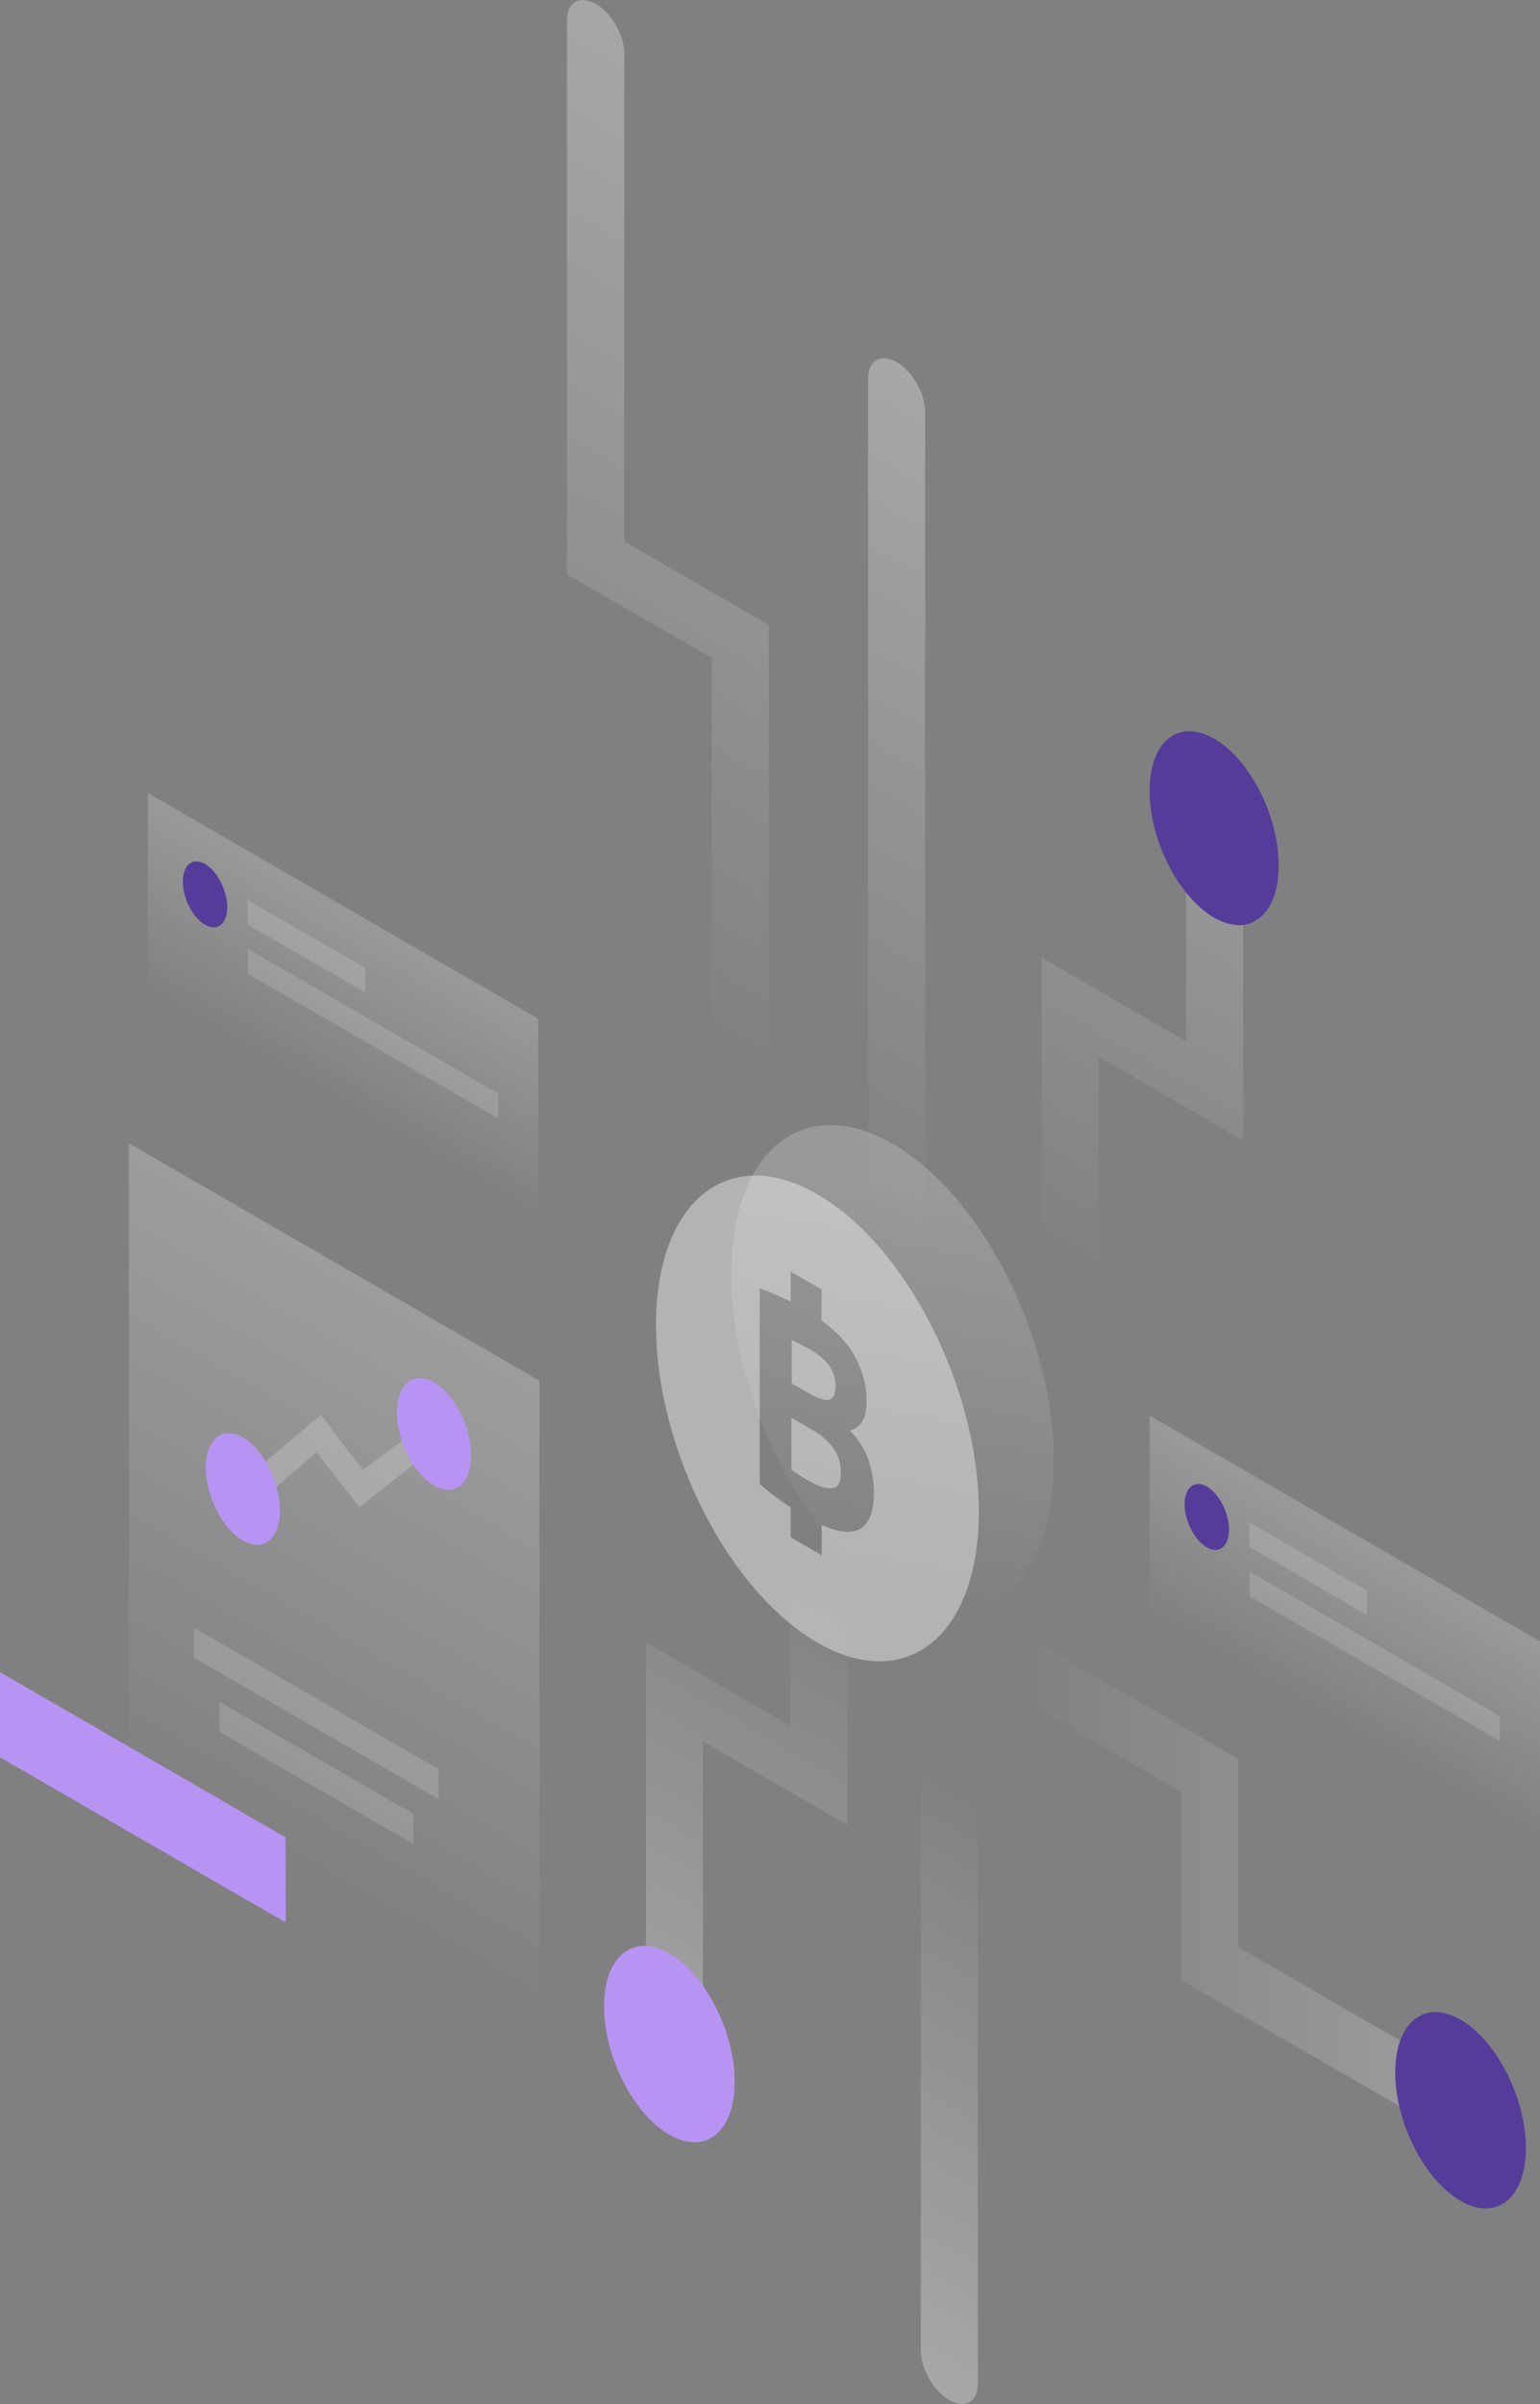 <svg width="450" height="702" viewBox="0 0 450 702" fill="none" xmlns="http://www.w3.org/2000/svg">
<rect x="0" y="0" width="450" height="702" fill="#808080" stroke="none"/>
<path opacity="0.3" d="M174.075 1.14C178.718 3.795 182.403 10.286 182.403 15.596V158.092L224.632 182.505V329.5C224.632 334.811 220.873 336.95 216.304 334.294C211.661 331.639 207.976 325.149 207.976 319.838V192.093L165.673 167.754V5.934C165.673 0.624 169.432 -1.515 174.075 1.14Z" fill="url(#paint0_linear_1_6)"/>
<path opacity="0.3" d="M197.068 620.098C201.711 622.753 205.396 620.614 205.396 615.303V508.505L247.625 532.918V462.998C247.625 457.688 243.867 451.197 239.297 448.542C234.654 445.887 230.969 448.026 230.969 453.336V504.006L188.741 479.593V605.641C188.741 610.952 192.499 617.442 197.068 620.098Z" fill="url(#paint1_linear_1_6)"/>
<path opacity="0.3" d="M261.996 105.726C266.639 108.381 270.324 114.871 270.324 120.182V362.617C270.324 367.927 266.566 370.066 261.996 367.411C257.353 364.755 253.669 358.265 253.669 352.955V110.52C253.669 105.209 257.427 103.07 261.996 105.726Z" fill="url(#paint2_linear_1_6)"/>
<path d="M214.682 607.928C214.682 622.532 206.133 629.465 195.594 623.343C185.056 617.295 176.507 600.479 176.507 585.875C176.507 571.271 185.056 564.338 195.594 570.46C206.133 576.508 214.682 593.324 214.682 607.928Z" fill="#B794F4"/>
<path opacity="0.3" d="M354.929 227.275C350.286 224.62 346.602 226.759 346.602 232.069V304.055L304.373 279.641V368.074C304.373 373.385 308.131 379.875 312.701 382.531C317.343 385.186 321.028 383.047 321.028 377.736V308.554L363.257 332.967V241.731C363.257 236.421 359.499 229.93 354.929 227.275Z" fill="url(#paint3_linear_1_6)"/>
<path d="M373.649 252.721C373.649 267.177 365.174 273.962 354.782 267.988C344.391 261.94 335.916 245.419 335.916 230.963C335.916 216.506 344.317 209.721 354.782 215.695C365.247 221.743 373.649 238.264 373.649 252.721Z" fill="#553C9A"/>
<path opacity="0.3" d="M435.703 620.909C435.703 615.599 431.944 609.108 427.375 606.453L361.783 568.542V513.595L296.634 475.979C291.991 473.324 288.307 475.463 288.307 480.773C288.307 486.084 292.065 492.574 296.634 495.229L345.128 523.257V578.204L427.448 625.703C432.018 628.358 435.703 626.219 435.703 620.909Z" fill="url(#paint4_linear_1_6)"/>
<path opacity="0.3" d="M277.399 700.86C272.756 698.205 269.071 691.714 269.071 686.404V511.603C269.071 506.293 272.83 504.154 277.399 506.809C282.042 509.464 285.727 515.955 285.727 521.265V696.066C285.727 701.376 281.968 703.515 277.399 700.86Z" fill="url(#paint5_linear_1_6)"/>
<path d="M445.873 627.252C445.873 641.855 437.324 648.788 426.785 642.667C416.246 636.619 407.697 619.802 407.697 605.199C407.697 590.595 416.246 583.662 426.785 589.784C437.324 595.832 445.873 612.648 445.873 627.252Z" fill="#553C9A"/>
<path opacity="0.3" d="M37.66 333.852L157.64 403.182V625.629L37.66 556.299V333.852Z" fill="url(#paint6_linear_1_6)"/>
<path opacity="0.15" d="M56.674 475.315L128.161 516.618V525.395L56.674 484.092V475.315Z" fill="white"/>
<path opacity="0.15" d="M64.117 496.925L120.791 529.673V538.45L64.117 505.702V496.925Z" fill="white"/>
<path d="M83.426 536.532L0 488.296V513.152L83.5 561.388L83.426 536.532Z" fill="#B794F4"/>
<path opacity="0.2" d="M123.665 425.382L105.02 440.134L92.491 424.055L76.13 438.216L69.645 433.496L93.744 413.213L105.978 429.291L119.464 419.261L123.665 425.382Z" fill="white"/>
<path d="M137.668 425.014C137.668 433.348 132.804 437.257 126.834 433.791C120.865 430.324 116.001 420.81 116.001 412.476C116.001 404.141 120.865 400.232 126.834 403.699C132.804 407.165 137.668 416.753 137.668 425.014Z" fill="#B794F4"/>
<path d="M81.805 441.093C81.805 449.427 76.941 453.336 70.971 449.869C65.002 446.403 60.138 436.888 60.138 428.554C60.138 420.22 65.002 416.311 70.971 419.777C76.941 423.244 81.805 432.758 81.805 441.093Z" fill="#B794F4"/>
<path opacity="0.2" d="M450 479.298L335.916 413.36V472.807L450 538.745V479.298Z" fill="url(#paint7_linear_1_6)"/>
<path opacity="0.15" d="M365.1 444.633L399.443 464.473V471.627L365.1 451.713V444.633Z" fill="white"/>
<path opacity="0.15" d="M365.173 458.941L438.282 501.13V508.358L365.173 466.169V458.941Z" fill="white"/>
<path d="M359.13 446.698C359.13 451.566 356.256 453.926 352.645 451.861C349.034 449.796 346.159 444.116 346.159 439.249C346.159 434.381 349.034 432.02 352.645 434.086C356.256 436.151 359.13 441.83 359.13 446.698Z" fill="#553C9A"/>
<path opacity="0.2" d="M157.272 297.49L43.187 231.553V291L157.272 356.937V297.49Z" fill="url(#paint8_linear_1_6)"/>
<path opacity="0.15" d="M72.372 262.825L106.715 282.665V289.82L72.372 269.979V262.825Z" fill="white"/>
<path opacity="0.15" d="M72.445 277.134L145.554 319.322V326.55L72.445 284.362V277.134Z" fill="white"/>
<path d="M66.402 264.89C66.402 269.758 63.528 272.118 59.916 270.053C56.305 267.988 53.431 262.309 53.431 257.441C53.431 252.573 56.305 250.213 59.916 252.278C63.454 254.343 66.402 260.022 66.402 264.89Z" fill="#553C9A"/>
<path opacity="0.2" d="M307.984 426.71C307.984 462.85 286.832 479.962 260.817 464.916C234.728 449.869 213.65 408.345 213.65 372.205C213.65 336.064 234.802 318.953 260.817 333.999C286.906 349.045 307.984 390.57 307.984 426.71Z" fill="url(#paint9_linear_1_6)"/>
<path opacity="0.4" d="M242.245 408.787C243.498 408.419 244.161 407.091 244.161 404.805C244.161 402.444 243.498 400.379 242.245 398.683C240.919 396.987 239.003 395.364 236.497 393.963C235.686 393.52 234.802 393.004 233.844 392.561C232.886 392.045 232.075 391.602 231.338 391.307V403.993L235.981 406.649C238.929 408.345 240.992 409.009 242.245 408.787Z" fill="white"/>
<path opacity="0.4" d="M237.234 417.491L231.264 414.024V429.218C232.001 429.734 232.738 430.25 233.475 430.693C234.286 431.209 235.17 431.725 236.128 432.316C239.003 433.938 241.287 434.749 243.056 434.602C244.825 434.528 245.709 432.906 245.709 429.882C245.709 427.226 244.972 424.866 243.498 422.875C242.024 420.883 239.961 419.039 237.234 417.491Z" fill="white"/>
<path opacity="0.4" d="M238.855 348.75C212.766 333.704 191.688 350.816 191.688 386.956C191.688 423.096 212.84 464.621 238.855 479.667C264.944 494.713 286.022 477.601 286.022 441.461C286.022 405.321 264.871 363.797 238.855 348.75ZM250.499 446.845C247.994 447.804 244.53 447.288 240.108 445.297V454.147L231.043 448.911V440.134C230.38 439.765 229.79 439.322 229.127 438.88C226.842 437.331 224.484 435.487 221.978 433.348V376.261C223.894 376.851 226.032 377.736 228.39 378.843C229.274 379.211 230.159 379.654 231.043 380.097V371.32L240.108 376.556L240.034 385.554C240.771 386.144 241.508 386.661 242.172 387.251C244.456 389.095 246.446 391.16 248.067 393.373C249.689 395.585 250.942 398.093 251.826 400.748C252.784 403.403 253.226 406.28 253.226 409.377C253.226 414.098 251.605 416.901 248.362 417.712C251.089 420.662 252.931 423.612 253.89 426.636C254.848 429.587 255.364 432.684 255.364 435.708C255.364 441.904 253.742 445.592 250.499 446.845Z" fill="white"/>
<defs>
<linearGradient id="paint0_linear_1_6" x1="257.773" y1="59.144" x2="136.701" y2="268.737" gradientUnits="userSpaceOnUse">
<stop stop-color="white"/>
<stop offset="1" stop-color="white" stop-opacity="0"/>
</linearGradient>
<linearGradient id="paint1_linear_1_6" x1="170.301" y1="595" x2="246.835" y2="462.509" gradientUnits="userSpaceOnUse">
<stop stop-color="white"/>
<stop offset="1" stop-color="white" stop-opacity="0"/>
</linearGradient>
<linearGradient id="paint2_linear_1_6" x1="314.442" y1="145.633" x2="209.428" y2="327.431" gradientUnits="userSpaceOnUse">
<stop stop-color="white"/>
<stop offset="1" stop-color="white" stop-opacity="0"/>
</linearGradient>
<linearGradient id="paint3_linear_1_6" x1="399.631" y1="192.189" x2="299.594" y2="365.368" gradientUnits="userSpaceOnUse">
<stop stop-color="white"/>
<stop offset="1" stop-color="white" stop-opacity="0"/>
</linearGradient>
<linearGradient id="paint4_linear_1_6" x1="463.194" y1="550.852" x2="296.628" y2="550.834" gradientUnits="userSpaceOnUse">
<stop stop-color="white"/>
<stop offset="1" stop-color="white" stop-opacity="0"/>
</linearGradient>
<linearGradient id="paint5_linear_1_6" x1="239.562" y1="669.348" x2="315.405" y2="538.236" gradientUnits="userSpaceOnUse">
<stop stop-color="white"/>
<stop offset="1" stop-color="white" stop-opacity="0"/>
</linearGradient>
<linearGradient id="paint6_linear_1_6" x1="170.488" y1="353.45" x2="63.848" y2="538.059" gradientUnits="userSpaceOnUse">
<stop stop-color="white"/>
<stop offset="1" stop-color="white" stop-opacity="0"/>
</linearGradient>
<linearGradient id="paint7_linear_1_6" x1="405.824" y1="453.744" x2="380.061" y2="498.344" gradientUnits="userSpaceOnUse">
<stop stop-color="white"/>
<stop offset="1" stop-color="white" stop-opacity="0"/>
</linearGradient>
<linearGradient id="paint8_linear_1_6" x1="113.096" y1="271.936" x2="87.332" y2="316.537" gradientUnits="userSpaceOnUse">
<stop stop-color="white"/>
<stop offset="1" stop-color="white" stop-opacity="0"/>
</linearGradient>
<linearGradient id="paint9_linear_1_6" x1="270.293" y1="345.456" x2="248.928" y2="467.022" gradientUnits="userSpaceOnUse">
<stop stop-color="white"/>
<stop offset="1" stop-color="white" stop-opacity="0"/>
</linearGradient>
</defs>
</svg>
